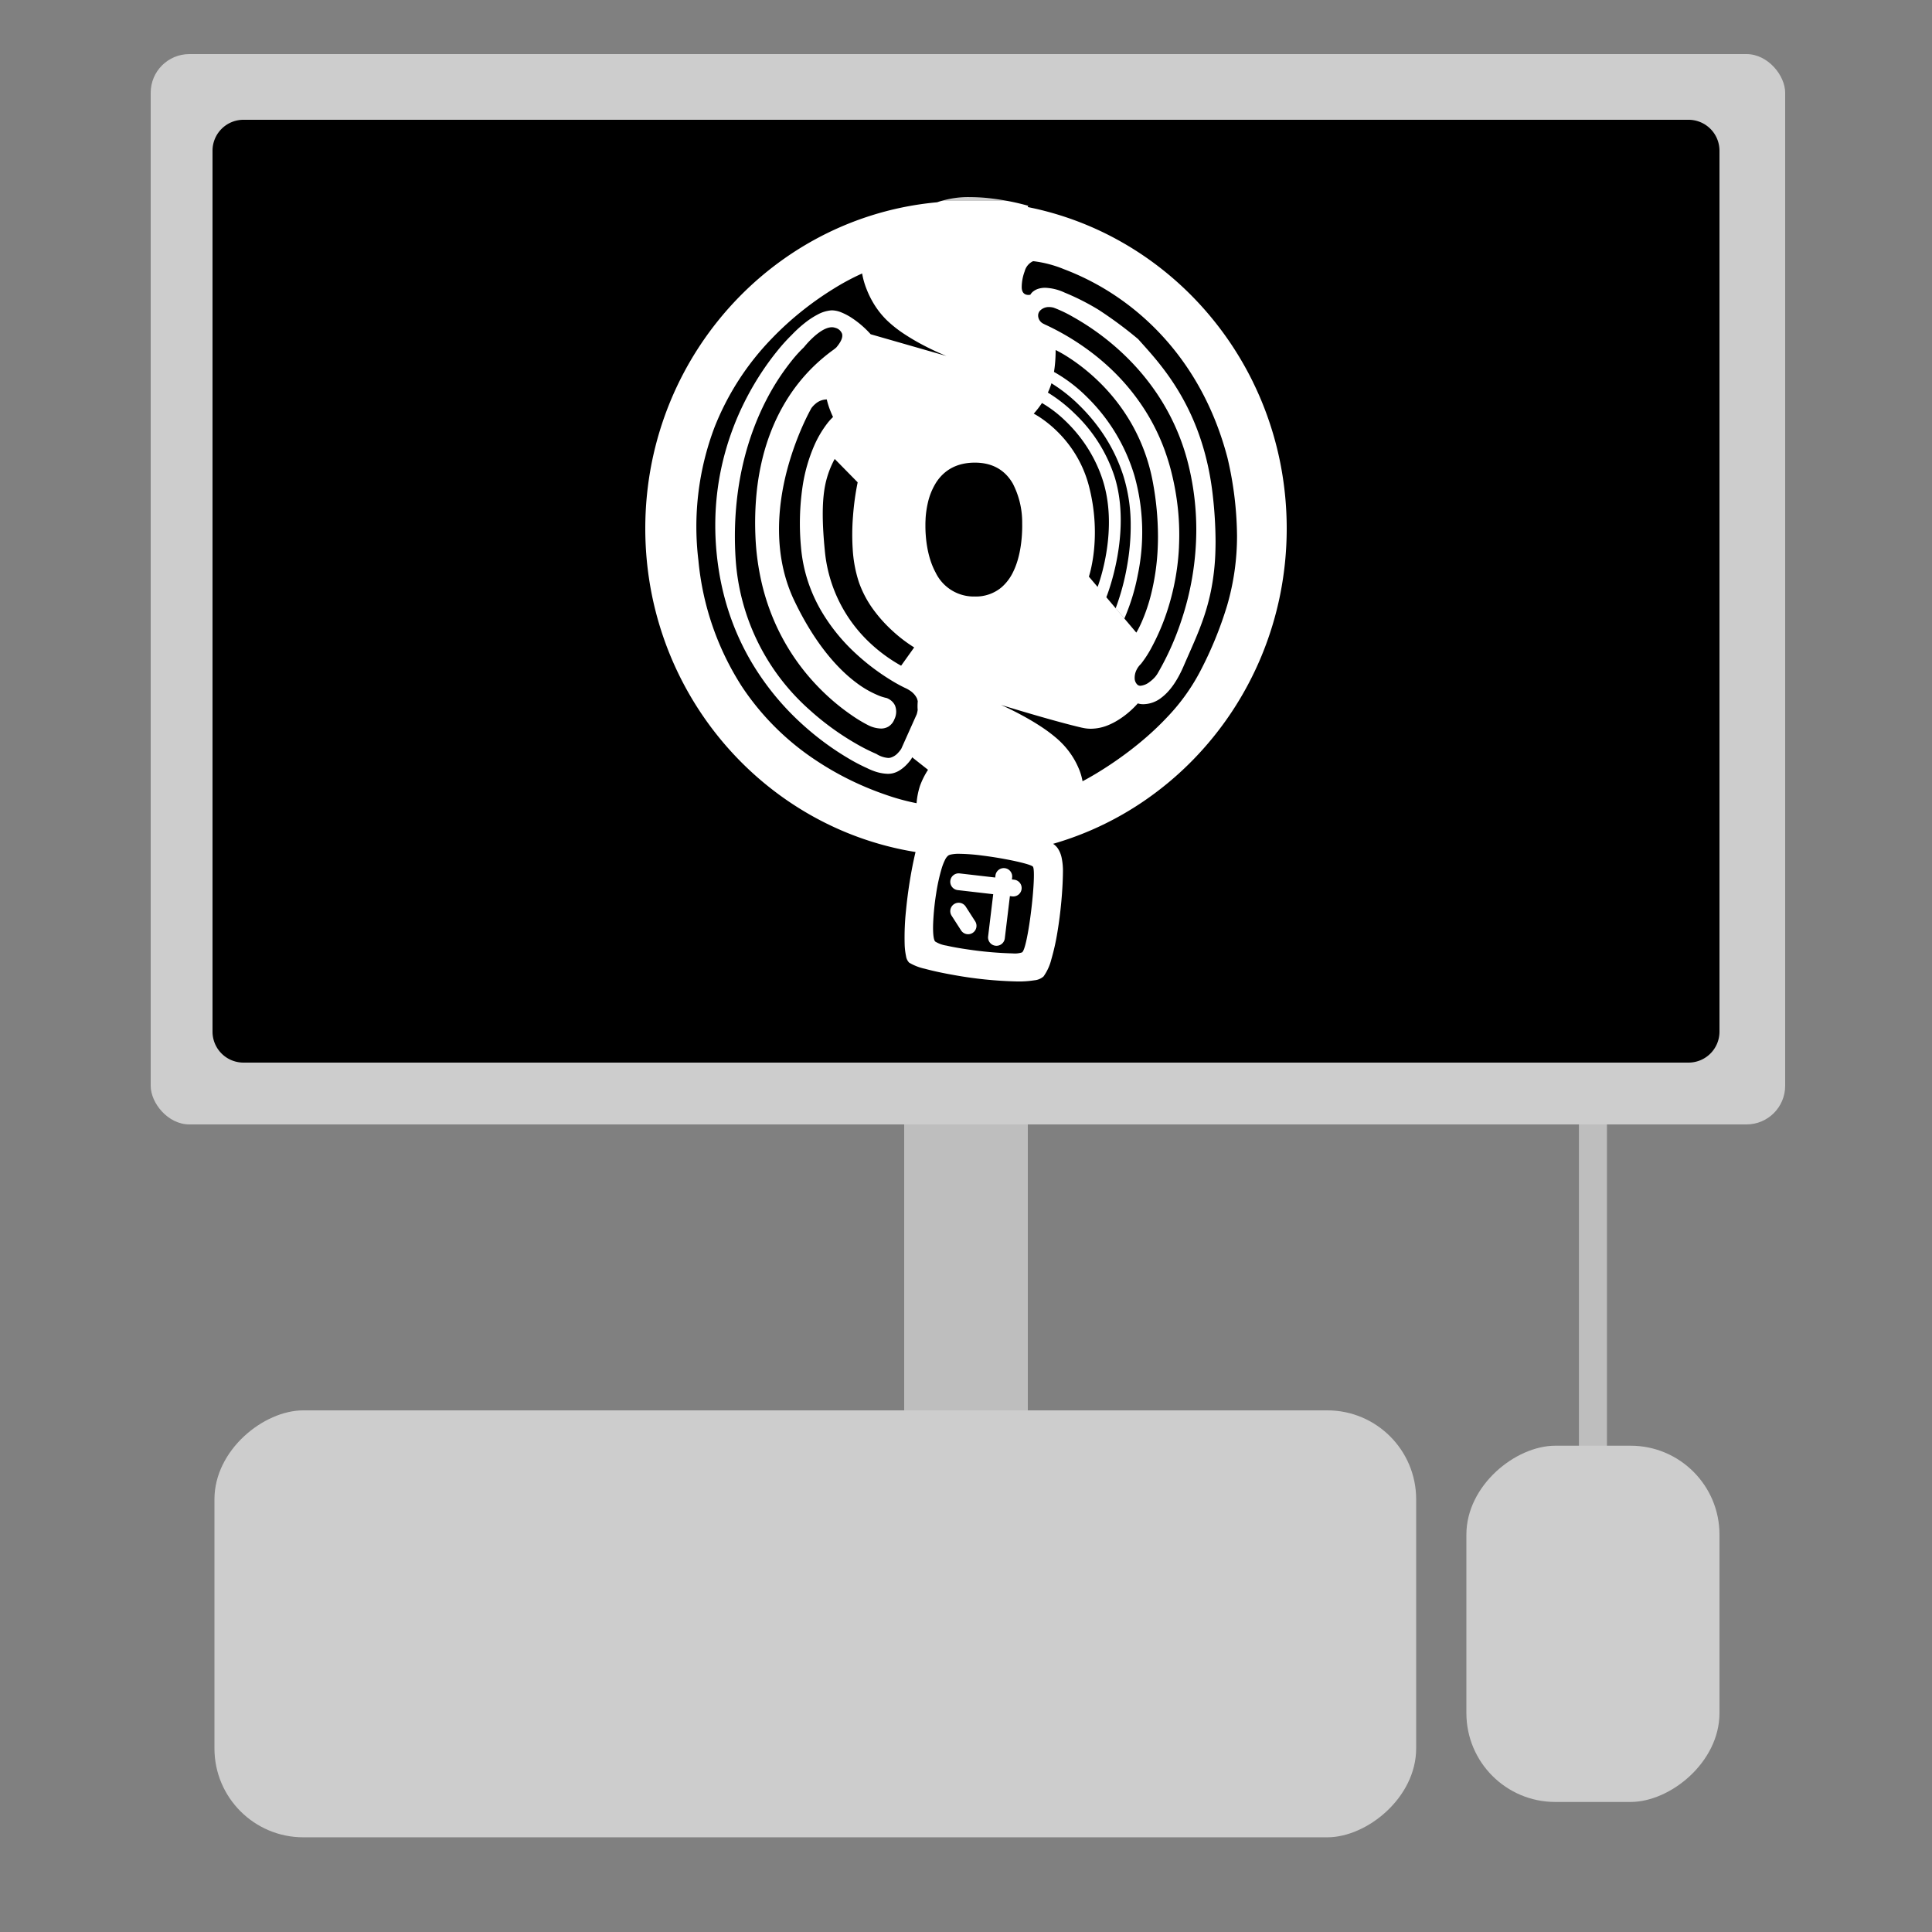 <svg xmlns="http://www.w3.org/2000/svg" xmlns:xlink="http://www.w3.org/1999/xlink" width="500" height="500" viewBox="0 0 500 500">
  <rect x="0" y="0" width="500" height="500" fill="#808080" stroke="none"/>
  <defs>
    <clipPath id="clip-EMU_icon">
      <rect width="500" height="500"/>
    </clipPath>
  </defs>
  <g id="EMU_icon" data-name="EMU icon" clip-path="url(#clip-EMU_icon)">
    <rect id="Rectangle_19" data-name="Rectangle 19" width="137.046" height="7.25" rx="3.625" transform="translate(415.875 250) rotate(90)" fill="#bebebe"/>
    <rect id="Rectangle_16" data-name="Rectangle 16" width="137.046" height="32" rx="16" transform="translate(266 250) rotate(90)" fill="#bebebe"/>
    <rect id="Rectangle_1" data-name="Rectangle 1" width="423" height="277" rx="10" transform="translate(39 14)" fill="#cdcdcd"/>
    <rect id="Rectangle_20" data-name="Rectangle 20" width="184" height="212" transform="translate(160 52)" fill="#fff"/>
    <path id="Exclusion_19" data-name="Exclusion 19" d="M382-838H8a8.009,8.009,0,0,1-8-8v-228a8.009,8.009,0,0,1,8-8H382a8.009,8.009,0,0,1,8,8v228A8.009,8.009,0,0,1,382-838ZM196.14-1061.986a24.526,24.526,0,0,0-8.608,1.335,81.887,81.887,0,0,0-9.26,1.382,81.417,81.417,0,0,0-15.58,4.939,82.506,82.506,0,0,0-14.1,7.816,83.99,83.99,0,0,0-12.285,10.351,85,85,0,0,0-10.135,12.545,85.419,85.419,0,0,0-7.653,14.4,85.7,85.7,0,0,0-4.837,15.912A87.134,87.134,0,0,0,112-976.225a87.153,87.153,0,0,0,1.686,17.084,85.78,85.78,0,0,0,4.837,15.911,85.371,85.371,0,0,0,7.653,14.4,85.059,85.059,0,0,0,10.135,12.546,83.94,83.94,0,0,0,12.285,10.35,82.423,82.423,0,0,0,14.1,7.816,81.273,81.273,0,0,0,15.58,4.939c1.2.251,2.435.479,3.663.678-.383,1.595-.752,3.366-1.1,5.267-.593,3.285-1.068,6.721-1.373,9.935a66.219,66.219,0,0,0-.344,8.609,17.644,17.644,0,0,0,.359,3.136,3.043,3.043,0,0,0,.805,1.684,13.579,13.579,0,0,0,4.087,1.589c1.981.543,4.506,1.09,7.3,1.583a104.372,104.372,0,0,0,16.658,1.7,25.5,25.5,0,0,0,4.348-.3,4.153,4.153,0,0,0,2.385-.994,13.082,13.082,0,0,0,2.023-4.431,58.417,58.417,0,0,0,1.565-7.006c.419-2.486.774-5.26,1.026-8.022.242-2.661.383-5.247.409-7.481a16.453,16.453,0,0,0-.352-3.856,6.9,6.9,0,0,0-.945-2.3,4.319,4.319,0,0,0-1.252-1.233,81.647,81.647,0,0,0,9.77-3.5,82.328,82.328,0,0,0,8.228-4.119c2-1.146,3.978-2.39,5.87-3.7a83.978,83.978,0,0,0,12.284-10.35,85,85,0,0,0,10.135-12.545,85.18,85.18,0,0,0,7.653-14.4,85.716,85.716,0,0,0,4.837-15.911A87.217,87.217,0,0,0,278-976.225a87.212,87.212,0,0,0-1.685-17.083,85.7,85.7,0,0,0-4.837-15.912c-.68-1.642-1.418-3.278-2.2-4.864l0-.009,0-.009,0,0a85.345,85.345,0,0,0-5.446-9.512,85.035,85.035,0,0,0-10.135-12.545,83.886,83.886,0,0,0-11.873-10.065l-.411-.285a82.915,82.915,0,0,0-9.207-5.507c-1.6-.822-3.249-1.6-4.891-2.308l-.471-.2a81.361,81.361,0,0,0-15.11-4.738c-.277-.058-.527-.109-.764-.156l.148-.317c-.018,0-1.849-.56-4.648-1.122-1.618-.324-3.23-.584-4.792-.771A47.008,47.008,0,0,0,196.14-1061.986Zm11,195.729a95.19,95.19,0,0,1-11.629-1.024c-2.186-.314-4.1-.657-5.542-.993a7.66,7.66,0,0,1-2.936-1.057c-.42-.42-.612-2.018-.542-4.5a66.221,66.221,0,0,1,.8-8.01,47.536,47.536,0,0,1,1.424-6.447,13.816,13.816,0,0,1,.883-2.236,3.055,3.055,0,0,1,.817-1.065,1.2,1.2,0,0,1,.136-.083,2.1,2.1,0,0,1,.381-.142,9.458,9.458,0,0,1,2.366-.222,50.8,50.8,0,0,1,6,.464c1.724.217,3.59.5,5.4.833,4.15.752,7.209,1.564,7.612,2.019.276.31.338,2.007.175,4.776-.15,2.548-.475,5.728-.892,8.723-.322,2.316-.675,4.333-1.019,5.833-.389,1.7-.749,2.659-1.072,2.866A5.924,5.924,0,0,1,207.136-866.256ZM193.1-886.976a2.171,2.171,0,0,0-2.157,1.925,2.157,2.157,0,0,0,.455,1.6,2.159,2.159,0,0,0,1.454.809l9.191,1.06-1.318,10.919a2.159,2.159,0,0,0,.448,1.6,2.157,2.157,0,0,0,1.449.816,2.169,2.169,0,0,0,.263.016,2.174,2.174,0,0,0,2.156-1.913l1.32-10.942.62.072a2.169,2.169,0,0,0,.251.014,2.171,2.171,0,0,0,2.156-1.924,2.158,2.158,0,0,0-.457-1.6,2.159,2.159,0,0,0-1.453-.809l-.6-.069.06-.5a2.159,2.159,0,0,0-.447-1.6,2.157,2.157,0,0,0-1.45-.815,2.2,2.2,0,0,0-.263-.016,2.174,2.174,0,0,0-2.155,1.913l-.063.522-9.212-1.063A2.207,2.207,0,0,0,193.1-886.976Zm0,7.607a2.168,2.168,0,0,0-1.173.345,2.176,2.176,0,0,0-.653,3l2.444,3.8a2.168,2.168,0,0,0,1.831,1,2.168,2.168,0,0,0,1.173-.346,2.176,2.176,0,0,0,.652-3l-2.444-3.8A2.168,2.168,0,0,0,193.1-879.369Zm-10.888-25.762a57.919,57.919,0,0,1-8-2.194,79.238,79.238,0,0,1-8.322-3.391,77.413,77.413,0,0,1-9.715-5.5,67.824,67.824,0,0,1-19.133-19.047,72.717,72.717,0,0,1-11.29-32.665,72.65,72.65,0,0,1,4.153-34.462,69.682,69.682,0,0,1,14.837-23,80.376,80.376,0,0,1,8.429-7.61,82.667,82.667,0,0,1,7.505-5.234,61.684,61.684,0,0,1,7.443-3.991,20.151,20.151,0,0,0,1.149,4.047,23.964,23.964,0,0,0,1.942,3.91,21.832,21.832,0,0,0,3.3,4.144,31.538,31.538,0,0,0,4.716,3.7,57.525,57.525,0,0,0,5.053,2.933c2.86,1.483,5.212,2.443,5.654,2.62l-19.6-5.624a24.773,24.773,0,0,0-2.216-2.189,23.937,23.937,0,0,0-2.671-2.033,15.355,15.355,0,0,0-2.689-1.427,6.708,6.708,0,0,0-2.416-.539c-.068,0-.135,0-.2.005a8.955,8.955,0,0,0-3.557,1.092,20.857,20.857,0,0,0-3.3,2.169,31.933,31.933,0,0,0-3.368,3.078,46.011,46.011,0,0,0-3.775,4.184c-1.289,1.586-2.549,3.3-3.745,5.08a73.947,73.947,0,0,0-4.12,6.944,72.065,72.065,0,0,0-6.776,19.092,70.987,70.987,0,0,0-1.361,11.954,74.535,74.535,0,0,0,.853,13.431c.353,2.3.82,4.581,1.389,6.79.542,2.113,1.19,4.213,1.928,6.244a66.168,66.168,0,0,0,5.135,10.909,69.334,69.334,0,0,0,12.933,15.92,74.082,74.082,0,0,0,6.407,5.25c1.783,1.3,3.613,2.513,5.439,3.6a47.282,47.282,0,0,0,5.187,2.738,14.466,14.466,0,0,0,1.7.733,11.308,11.308,0,0,0,3.651.733,5.731,5.731,0,0,0,1.192-.118,6,6,0,0,0,1.98-.847,9.572,9.572,0,0,0,1.56-1.272,11.46,11.46,0,0,0,1.388-1.662l.179-.385,4.111,3.245a20.615,20.615,0,0,0-2.077,4.145,19.391,19.391,0,0,0-.886,4.5Zm42.947-5.689h0a14.684,14.684,0,0,0-1.045-3.44,20.243,20.243,0,0,0-1.865-3.421,21.494,21.494,0,0,0-3.255-3.77c-.163-.15-.33-.3-.5-.446a38.683,38.683,0,0,0-4.131-3.089c-1.465-.964-3.109-1.941-4.887-2.9-3.046-1.649-5.415-2.679-5.438-2.688.118.035,11.822,3.66,19.5,5.551.563.138,1.06.257,1.519.363l.015,0,.011,0,.033.008.009,0,.033.008.026.006.009,0,.032.007a9.661,9.661,0,0,0,2.1.229,12.021,12.021,0,0,0,4.7-1.025,16.742,16.742,0,0,0,1.689-.837,20.52,20.52,0,0,0,2.171-1.42l.011-.008.038-.029.007-.005.014-.011.006,0,.02-.015.007-.005a23.769,23.769,0,0,0,3.449-3.172l.029-.033a4.422,4.422,0,0,0,1.477.209,7.706,7.706,0,0,0,4.63-1.692c2.173-1.626,4.1-4.356,5.722-8.112.408-.941.8-1.838,1.151-2.629l.02-.046,0-.006.084-.192.02-.044.009-.019.013-.03c1.032-2.339,2.006-4.549,2.9-6.851l.012-.03.019-.05.056-.145.005-.014,0-.008.065-.17.02-.052.01-.026q.095-.248.187-.5a57,57,0,0,0,2.5-8.586,61.022,61.022,0,0,0,1.185-10.6c.023-.787.035-1.6.035-2.4A107.962,107.962,0,0,0,258.9-984.5c-2.358-21.79-12.7-33.317-18.249-39.51l-.02-.022-.009-.01c-.462-.516-.781-.873-1.064-1.193a105.512,105.512,0,0,0-10.174-7.546,62.1,62.1,0,0,0-8.919-4.523,12.922,12.922,0,0,0-4.966-1.217,5.846,5.846,0,0,0-1.859.281,4.1,4.1,0,0,0-1.184.617,2.992,2.992,0,0,0-.795.877l0,.008a.084.084,0,0,1-.008.014,2.306,2.306,0,0,1-.485.053h-.017c-.647,0-1.732-.265-1.732-2.041a11.915,11.915,0,0,1,.775-4.09,3.982,3.982,0,0,1,2.092-2.57.916.916,0,0,1,.239-.023,30.2,30.2,0,0,1,7.829,2.063,65.951,65.951,0,0,1,14.5,7.68c9.518,6.657,22.072,19.2,27.826,41.169a91.135,91.135,0,0,1,2.461,20.126,64.174,64.174,0,0,1-2.543,18,97.67,97.67,0,0,1-6.873,16.868,51.935,51.935,0,0,1-8.531,11.953,74.781,74.781,0,0,1-5.723,5.49c-1.388,1.2-2.857,2.39-4.369,3.536a95.711,95.711,0,0,1-8.42,5.705c-2.2,1.323-3.51,1.982-3.522,1.988Zm-50.306-6.025a6.6,6.6,0,0,1-3.026-1.027,49.051,49.051,0,0,1-5.358-2.71A69.672,69.672,0,0,1,154.5-929.3a57.1,57.1,0,0,1-19.114-38.984c-1.233-18.982,3.632-32.878,7.931-41.192a60.357,60.357,0,0,1,6.627-10.233,33.665,33.665,0,0,1,3.091-3.4l.005-.006a24.337,24.337,0,0,1,2.43-2.593c1.29-1.185,3.174-2.6,4.82-2.6a2.562,2.562,0,0,1,.87.147,2.5,2.5,0,0,1,1.765,1.539c.323,1.178-.677,2.566-1.458,3.508a7.937,7.937,0,0,1-.944.756,46.783,46.783,0,0,0-5.135,4.347,45.907,45.907,0,0,0-6.983,8.827,49.722,49.722,0,0,0-3.278,6.387,55.069,55.069,0,0,0-2.652,7.858,64.469,64.469,0,0,0-1.663,9.446,79.115,79.115,0,0,0-.311,11.151,65.31,65.31,0,0,0,1.673,12.4,58.477,58.477,0,0,0,3.512,10.39,56.8,56.8,0,0,0,10,15.189,58.043,58.043,0,0,0,5.215,5.019,55.2,55.2,0,0,0,4.513,3.449,36.338,36.338,0,0,0,4.372,2.627,7.789,7.789,0,0,0,3.173.812,3.771,3.771,0,0,0,1.965-.5,3.838,3.838,0,0,0,1.55-1.917,4.377,4.377,0,0,0,.15-3.552,3.7,3.7,0,0,0-1.327-1.5,3.844,3.844,0,0,0-.831-.427,11.73,11.73,0,0,1-2.182-.688,25.8,25.8,0,0,1-5.629-3.245c-4.192-3.113-10.387-9.331-16.092-21.272s-4.194-24.858-1.922-33.586a76.7,76.7,0,0,1,4.112-11.711c1.15-2.577,2.067-4.221,2.239-4.524l.006-.011a6.346,6.346,0,0,1,1.059-1.117,4.531,4.531,0,0,1,2.827-1.117h.085a20.5,20.5,0,0,0,.865,2.784c.223.574.477,1.166.756,1.759a14.373,14.373,0,0,0-1.506,1.677,27.462,27.462,0,0,0-3.383,5.768,42.092,42.092,0,0,0-2.984,10.451,65.977,65.977,0,0,0-.416,15.82,38.829,38.829,0,0,0,1.766,8.735,40.118,40.118,0,0,0,3.329,7.486,47.976,47.976,0,0,0,9.139,11.332,57.448,57.448,0,0,0,4.7,3.9c1.323.983,2.684,1.909,4.044,2.751a40.584,40.584,0,0,0,3.9,2.17,7.755,7.755,0,0,1,1.252.681,5.063,5.063,0,0,1,1.826,1.96,3.641,3.641,0,0,1,.257.854,14.019,14.019,0,0,0-.056,1.535c.006.237.019.472.038.7a8.571,8.571,0,0,1-.239,1.089l-4.012,8.959a7.311,7.311,0,0,1-.815,1.03,4.19,4.19,0,0,1-2.02,1.281A2.7,2.7,0,0,1,174.849-916.844Zm65.312-18.68a1.174,1.174,0,0,1-.772-.251,2.32,2.32,0,0,1-.742-1.718c0-.054,0-.109,0-.164a4.494,4.494,0,0,1,.338-1.648,5.37,5.37,0,0,1,1.063-1.648c.036-.039.074-.077.111-.115l.011-.011c.026-.026.055-.057.086-.09l.021-.024.035-.041.006-.007.006-.007.014-.016a28.264,28.264,0,0,0,2.8-4.386,57.687,57.687,0,0,0,4.325-10.489,63.17,63.17,0,0,0,2.588-14.125v-.019c.007-.1.013-.2.019-.3,0,0,0-.007,0-.011v-.011c0-.035,0-.07.006-.106v-.021q0-.063.008-.127.016-.282.031-.564c0-.024,0-.048,0-.072v-.012c0-.02,0-.041,0-.061.047-.993.071-2.012.071-3.029,0-2.074-.1-4.173-.3-6.238a68.071,68.071,0,0,0-1.774-10.139c-.417-1.648-.914-3.294-1.478-4.891l0-.013-.006-.018-.011-.029,0-.01c-.467-1.32-.986-2.625-1.541-3.879-.619-1.4-1.31-2.8-2.054-4.15-.625-1.138-1.3-2.261-2-3.339a56.516,56.516,0,0,0-9.677-11.284c-.843-.758-1.731-1.512-2.64-2.24a65.008,65.008,0,0,0-12.953-8.042l-.019-.009-.005,0-.011,0-.044-.021c-.463-.223-.77-.37-.891-.453a2.439,2.439,0,0,1-1.111-1.8c0-.066-.006-.117-.006-.165a1.84,1.84,0,0,1,.566-1.357,3.162,3.162,0,0,1,2.245-.863,4.736,4.736,0,0,1,1.217.17h.005a33.737,33.737,0,0,1,5.041,2.41,65.481,65.481,0,0,1,10.269,7.141c1.3,1.1,2.57,2.266,3.771,3.459l0,0,.007.007.151.15.009.009.017.017.01.01.02.02.08.081.08.081a61,61,0,0,1,7.193,8.743,57.547,57.547,0,0,1,8.149,18.255q.059.235.116.472a70.535,70.535,0,0,1,1.986,16.652,74.41,74.41,0,0,1-3.948,23.695,71.48,71.48,0,0,1-5.976,13.3l-.005.009-.017.028c-.022.038-.041.071-.059.1l-.017.029-.025.042a6.248,6.248,0,0,1-.992,1.25,8.574,8.574,0,0,1-.991.851A4.551,4.551,0,0,1,240.161-935.524Zm-61.954-5.191h0c-.17-.094-.34-.189-.505-.284a40.716,40.716,0,0,1-7.171-5.251,37.388,37.388,0,0,1-12.073-24.271c-.686-6.953-.712-12.023-.08-15.956a24.234,24.234,0,0,1,2.637-7.747l5.944,6.05a69.138,69.138,0,0,0-1.217,8.9,59.081,59.081,0,0,0-.066,8.374,33.683,33.683,0,0,0,1.59,8.542,27.3,27.3,0,0,0,3.78,7.15,36.64,36.64,0,0,0,4.751,5.313,37.761,37.761,0,0,0,5.788,4.45l-3.378,4.725Zm60.863-8.572-7.756-9.154c.27-.675,6.563-16.676,2.181-31.039a39.283,39.283,0,0,0-10.33-16.447,39.1,39.1,0,0,0-6.981-5.47l-.014.025a17.213,17.213,0,0,0,.729-1.779c.071-.2.14-.418.21-.653h0l.005,0a40.3,40.3,0,0,1,7.45,5.94,46.368,46.368,0,0,1,6.117,7.464,42.993,42.993,0,0,1,5.06,10.605,42.622,42.622,0,0,1,1.878,12.263,58.585,58.585,0,0,1-.932,10.985,60.646,60.646,0,0,1-2.949,10.945l2.253,2.652a53.533,53.533,0,0,0,3.449-11.2,54.013,54.013,0,0,0-.824-25.643,47.468,47.468,0,0,0-12.359-20.5,39.422,39.422,0,0,0-8.49-6.452c.133-.824.236-1.692.308-2.58.1-1.254.116-2.264.116-2.754,0-.122,0-.237,0-.331l.009,0a32.693,32.693,0,0,1,3.3,1.89c.709.455,1.432.948,2.149,1.466.462.335.911.672,1.335,1l.268.209c1.337,1.05,2.635,2.18,3.859,3.356a49.568,49.568,0,0,1,8.455,10.685,48.3,48.3,0,0,1,5.836,15.857,77.292,77.292,0,0,1,1.277,13.759c0,.936-.019,1.862-.056,2.752a60.136,60.136,0,0,1-1.7,12.126,45.231,45.231,0,0,1-2.539,7.471c-.278.62-.563,1.205-.849,1.741s-.456.8-.457.805v0Zm-41.746-9.336a10.958,10.958,0,0,1-10.189-6.2c-2.3-4.235-2.643-9.4-2.644-12.1,0-.015,0-.03,0-.044v-.007c0-.012,0-.025,0-.037v-.118c0-.011,0-.022,0-.032v-.005c0-.009,0-.018,0-.027v-.035c0-.012,0-.024,0-.036v-.006c0-.01,0-.02,0-.029s0-.015,0-.023,0-.017,0-.024v-.034c0-.019,0-.038,0-.057,0,0,0-.007,0-.011s0-.008,0-.011c.007-.4.021-.787.043-1.164,0,0,0-.005,0-.008s0-.007,0-.01l0-.047c0-.018,0-.034,0-.049s0-.02,0-.03a24.907,24.907,0,0,1,.572-4.03,16.839,16.839,0,0,1,2.031-5.108l0-.006,0-.006.023-.038.012-.019.046-.073c2.219-3.464,5.611-5.221,10.083-5.221,4.415,0,7.709,1.809,9.79,5.378a21.844,21.844,0,0,1,2.446,10.057v.012a.234.234,0,0,0,0,.025c0,.028,0,.056,0,.084v.018q0,.052,0,.1c0,.218.006.436.006.668v.126c-.01,2.66-.328,7.734-2.352,11.821a12.362,12.362,0,0,1-2.972,3.955A10.306,10.306,0,0,1,197.325-958.622Zm31.738-2.475h0l-2.261-2.667c0-.008.014-.04.032-.1.069-.219.252-.828.464-1.742q.051-.227.11-.491a40.618,40.618,0,0,0,.7-4.41,46.03,46.03,0,0,0,.241-4.751c0-.893-.026-1.8-.078-2.694a47.733,47.733,0,0,0-1.465-9.283,30.582,30.582,0,0,0-1.7-4.823,30.27,30.27,0,0,0-2-3.716,31.09,31.09,0,0,0-4.746-5.809,30.3,30.3,0,0,0-4.093-3.313c-.188-.127-.382-.253-.592-.384-.642-.4-1.067-.625-1.146-.666a.184.184,0,0,1,.028-.033,22.435,22.435,0,0,0,1.623-2.026c.174-.243.35-.5.523-.765l-.043.076.006,0a31.441,31.441,0,0,1,5.976,4.552,37.733,37.733,0,0,1,5.1,5.974,36.669,36.669,0,0,1,4.4,8.689c4.606,13.2-.854,27.767-1.088,28.381Z" transform="translate(55 1113)"/>
    <rect id="Rectangle_17" data-name="Rectangle 17" width="110.494" height="311" rx="23" transform="translate(366.5 365) rotate(90)" fill="#cdcdcd"/>
    <rect id="Rectangle_18" data-name="Rectangle 18" width="92.196" height="65.5" rx="23" transform="translate(445 374.149) rotate(90)" fill="#cdcdcd"/>
  </g>
</svg>
